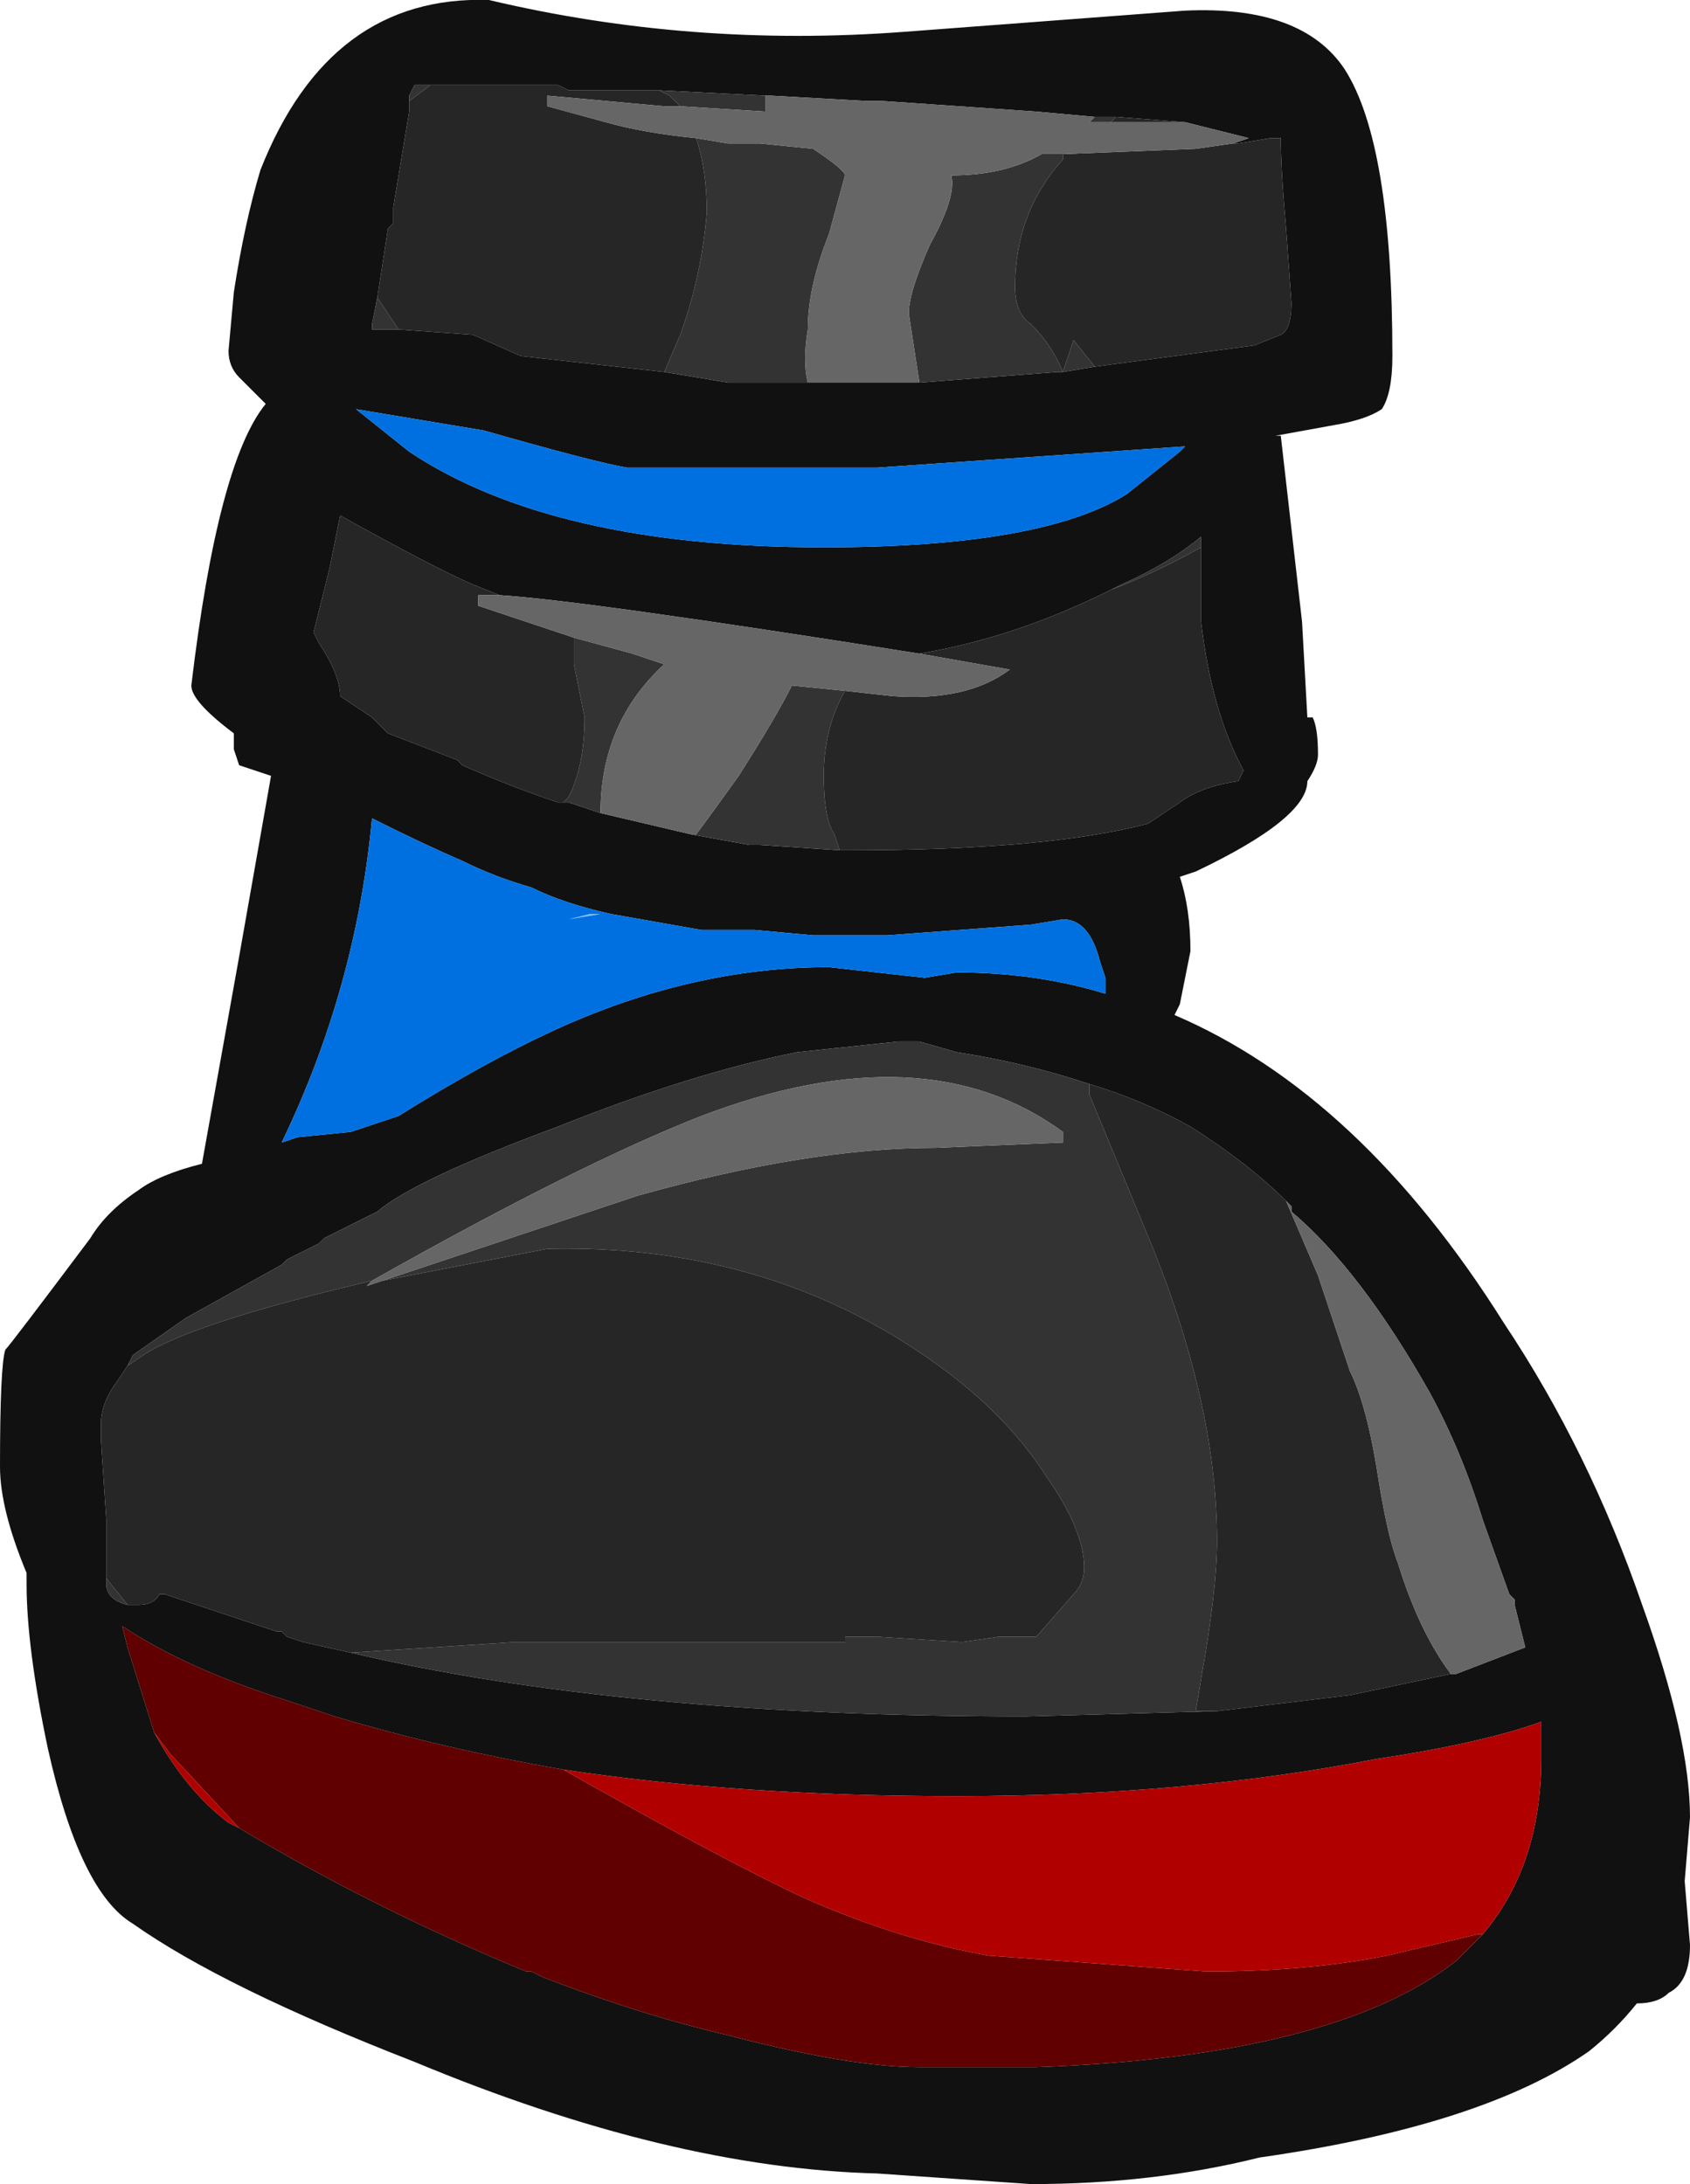 <?xml version="1.0" encoding="UTF-8" standalone="no"?>
<svg xmlns:ffdec="https://www.free-decompiler.com/flash" xmlns:xlink="http://www.w3.org/1999/xlink" ffdec:objectType="frame" height="143.85px" width="111.3px" xmlns="http://www.w3.org/2000/svg">
  <g transform="matrix(1.0, 0.0, 0.0, 1.0, 51.8, 86.1)">
    <use ffdec:characterId="2126" height="20.55" transform="matrix(7.0, 0.0, 0.0, 7.0, -51.8, -86.1)" width="15.9" xlink:href="#shape0"/>
  </g>
  <defs>
    <g id="shape0" transform="matrix(1.0, 0.0, 0.0, 1.0, 7.4, 12.3)">
      <path d="M3.1 -11.2 L2.9 -11.2 2.35 -11.25 0.9 -11.35 0.75 -11.35 -0.15 -11.4 -0.2 -11.4 -1.2 -11.45 -2.05 -11.45 -2.15 -11.5 -3.35 -11.5 -3.5 -11.5 -3.55 -11.4 -3.55 -11.25 -3.7 -10.35 -3.7 -10.2 -3.75 -10.15 -3.85 -9.5 -3.9 -9.25 -3.9 -9.2 -3.65 -9.2 -2.95 -9.15 -2.5 -8.95 -1.15 -8.8 -0.55 -8.7 0.2 -8.7 1.25 -8.7 2.55 -8.8 2.6 -8.8 2.9 -8.85 4.4 -9.05 4.65 -9.15 Q4.75 -9.2 4.75 -9.45 L4.7 -10.15 Q4.65 -10.7 4.65 -11.0 L4.55 -11.0 4.25 -10.95 4.2 -10.95 4.35 -11.0 3.75 -11.15 3.1 -11.2 M5.25 -11.65 Q5.7 -10.95 5.7 -8.95 5.7 -8.6 5.6 -8.45 5.45 -8.35 5.15 -8.3 L4.6 -8.2 4.65 -8.2 4.85 -6.45 4.9 -5.55 4.95 -5.55 Q5.0 -5.45 5.0 -5.2 5.0 -5.1 4.9 -4.95 4.9 -4.6 3.85 -4.1 L3.7 -4.05 Q3.8 -3.75 3.8 -3.35 L3.7 -2.85 3.65 -2.75 Q5.4 -2.0 6.75 0.15 7.55 1.35 8.05 2.8 8.5 4.05 8.5 4.8 L8.45 5.4 8.5 6.0 Q8.5 6.35 8.3 6.45 8.2 6.55 8.0 6.55 7.8 6.8 7.55 7.0 6.55 7.7 4.45 8.0 3.45 8.25 2.3 8.25 L0.85 8.15 Q-1.1 8.1 -3.5 7.1 -5.3 6.4 -6.15 5.8 -6.65 5.5 -6.95 4.15 -7.15 3.2 -7.15 2.6 L-7.15 2.5 Q-7.4 1.9 -7.4 1.5 -7.4 0.55 -7.35 0.4 -7.3 0.35 -6.55 -0.65 -6.4 -0.9 -6.1 -1.1 -5.9 -1.25 -5.5 -1.35 L-5.15 -3.3 -4.85 -5.0 -5.15 -5.1 -5.2 -5.25 -5.2 -5.4 Q-5.6 -5.7 -5.6 -5.85 -5.35 -7.95 -4.9 -8.5 L-5.15 -8.75 Q-5.25 -8.85 -5.25 -9.0 L-5.2 -9.55 Q-5.1 -10.2 -4.95 -10.7 -4.3 -12.35 -2.8 -12.3 -0.9 -11.85 1.1 -12.0 L3.75 -12.2 Q4.85 -12.25 5.25 -11.65 M3.9 -7.15 L3.9 -7.25 Q3.6 -7.0 3.15 -6.8 L3.05 -6.75 Q2.15 -6.3 1.25 -6.15 -1.9 -6.65 -2.7 -6.7 L-2.95 -6.8 Q-3.3 -6.95 -4.2 -7.45 L-4.3 -6.95 -4.45 -6.35 -4.4 -6.25 Q-4.2 -5.95 -4.2 -5.75 L-3.9 -5.55 -3.75 -5.4 -3.1 -5.15 -3.05 -5.1 Q-2.6 -4.9 -2.15 -4.75 L-2.1 -4.75 -2.05 -4.75 -1.75 -4.65 -0.9 -4.45 -0.35 -4.35 -0.25 -4.35 0.5 -4.3 0.6 -4.3 Q2.45 -4.3 3.4 -4.55 L3.7 -4.75 Q3.9 -4.9 4.25 -4.95 L4.3 -5.05 Q4.0 -5.6 3.9 -6.45 L3.9 -7.15 M3.7 -8.05 L3.75 -8.1 0.85 -7.9 -1.5 -7.9 Q-1.8 -7.95 -2.85 -8.25 L-4.05 -8.45 -3.55 -8.05 Q-2.2 -7.15 0.35 -7.15 2.4 -7.15 3.2 -7.65 L3.7 -8.05 M-1.65 -3.7 Q-2.1 -3.8 -2.4 -3.95 -2.75 -4.05 -3.05 -4.2 -3.4 -4.35 -3.9 -4.6 -4.05 -3.0 -4.75 -1.55 L-4.6 -1.6 -4.1 -1.65 -3.65 -1.8 Q-2.85 -2.3 -2.2 -2.6 -0.9 -3.2 0.4 -3.2 L1.3 -3.1 1.6 -3.15 Q2.35 -3.15 3.0 -2.95 L3.0 -3.1 2.95 -3.25 Q2.85 -3.65 2.6 -3.65 L2.3 -3.6 0.95 -3.5 0.25 -3.5 -0.3 -3.55 -0.8 -3.55 -1.65 -3.7 M2.85 -2.1 Q2.25 -2.3 1.6 -2.4 L1.25 -2.5 1.05 -2.5 0.1 -2.4 Q-0.9 -2.2 -2.15 -1.7 -3.5 -1.2 -3.85 -0.9 L-4.35 -0.65 -4.4 -0.6 -4.7 -0.45 -4.75 -0.4 -5.65 0.1 -6.15 0.45 -6.2 0.55 -6.3 0.7 Q-6.45 0.9 -6.45 1.1 L-6.45 1.25 -6.4 2.0 -6.4 2.05 -6.4 2.1 -6.4 2.5 -6.4 2.6 Q-6.4 2.75 -6.2 2.8 L-6.1 2.8 Q-5.95 2.8 -5.9 2.7 L-5.85 2.7 -4.8 3.05 -4.75 3.05 -4.7 3.1 -4.55 3.15 -4.1 3.25 Q-1.55 3.85 2.25 3.85 L4.05 3.8 5.3 3.65 6.25 3.45 6.3 3.45 6.95 3.2 6.85 2.8 6.85 2.75 6.8 2.7 6.55 2.0 Q6.35 1.35 6.05 0.8 5.4 -0.35 4.75 -0.9 L4.75 -0.95 4.7 -1.0 Q4.35 -1.35 3.8 -1.7 3.35 -1.95 2.85 -2.1 M6.55 5.9 Q7.1 5.25 7.1 4.25 L7.1 3.9 Q6.55 4.1 5.55 4.25 3.75 4.6 1.6 4.6 -0.45 4.6 -2.1 4.35 -3.25 4.15 -4.25 3.85 L-4.7 3.7 Q-5.65 3.4 -6.25 3.0 L-6.2 3.2 -5.95 4.0 Q-5.65 4.55 -5.25 4.85 L-5.15 4.9 Q-3.9 5.65 -2.45 6.25 L-2.4 6.25 -2.3 6.3 Q-1.4 6.65 -0.55 6.85 0.6 7.15 1.25 7.15 L2.35 7.15 Q5.15 7.05 6.3 6.15 L6.55 5.9" fill="#111111" fill-rule="evenodd" stroke="none"/>
      <path d="M-1.65 -3.7 L-1.75 -3.7 -2.05 -3.65 -1.85 -3.7 -1.65 -3.7 M-6.4 2.1 L-6.4 2.05 -6.4 2.1" fill="#80c0f0" fill-rule="evenodd" stroke="none"/>
      <path d="M6.55 5.9 L6.3 6.15 Q5.15 7.05 2.35 7.15 L1.25 7.15 Q0.6 7.15 -0.55 6.85 -1.4 6.65 -2.3 6.3 L-2.4 6.25 -2.45 6.25 Q-3.9 5.65 -5.15 4.9 L-5.8 4.2 -5.95 4.0 -6.2 3.2 -6.25 3.0 Q-5.65 3.4 -4.7 3.7 L-4.25 3.85 Q-3.25 4.15 -2.1 4.35 -0.6 5.2 0.15 5.55 1.05 5.95 1.9 6.1 L3.95 6.25 Q4.9 6.25 5.65 6.1 L6.5 5.9 6.55 5.9" fill="#600000" fill-rule="evenodd" stroke="none"/>
      <path d="M3.7 -8.05 L3.2 -7.65 Q2.4 -7.15 0.35 -7.15 -2.2 -7.15 -3.55 -8.05 L-4.05 -8.45 -2.85 -8.25 Q-1.8 -7.95 -1.5 -7.9 L0.85 -7.9 3.75 -8.1 3.7 -8.05 M-1.65 -3.7 L-0.8 -3.55 -0.3 -3.55 0.25 -3.5 0.95 -3.5 2.3 -3.6 2.6 -3.65 Q2.85 -3.65 2.95 -3.25 L3.0 -3.1 3.0 -2.95 Q2.35 -3.15 1.6 -3.15 L1.3 -3.1 0.4 -3.2 Q-0.9 -3.2 -2.2 -2.6 -2.85 -2.3 -3.65 -1.8 L-4.1 -1.65 -4.6 -1.6 -4.75 -1.55 Q-4.05 -3.0 -3.9 -4.6 -3.4 -4.35 -3.05 -4.2 -2.75 -4.05 -2.4 -3.95 -2.1 -3.8 -1.65 -3.7 L-1.85 -3.7 -2.05 -3.65 -1.75 -3.7 -1.65 -3.7" fill="#0070e0" fill-rule="evenodd" stroke="none"/>
      <path d="M-3.9 -9.2 L-3.9 -9.25 -3.9 -9.2 M-2.1 4.35 Q-0.45 4.6 1.6 4.6 3.75 4.6 5.55 4.25 6.55 4.1 7.1 3.9 L7.1 4.25 Q7.1 5.25 6.55 5.9 L6.5 5.9 5.65 6.1 Q4.9 6.25 3.95 6.25 L1.9 6.1 Q1.05 5.95 0.15 5.55 -0.6 5.2 -2.1 4.35 M-5.15 4.9 L-5.25 4.85 Q-5.65 4.55 -5.95 4.0 L-5.8 4.2 -5.15 4.9" fill="#b00000" fill-rule="evenodd" stroke="none"/>
      <path d="M3.1 -11.2 L3.05 -11.15 2.85 -11.15 2.9 -11.2 3.1 -11.2 M2.9 -8.85 L2.6 -8.8 2.55 -8.8 1.25 -8.7 1.15 -9.35 Q1.15 -9.55 1.35 -10.0 1.6 -10.45 1.55 -10.65 2.05 -10.65 2.4 -10.85 L2.6 -10.85 2.6 -10.8 Q2.15 -10.3 2.15 -9.6 2.15 -9.35 2.3 -9.25 2.5 -9.05 2.6 -8.8 L2.7 -9.1 2.9 -8.85 M0.2 -8.7 L-0.55 -8.7 -1.15 -8.8 -1.0 -9.15 Q-0.8 -9.7 -0.75 -10.3 -0.75 -10.7 -0.85 -11.0 L-0.55 -10.95 -0.25 -10.95 0.25 -10.9 Q0.55 -10.7 0.55 -10.65 L0.4 -10.1 Q0.2 -9.6 0.2 -9.2 0.15 -8.9 0.2 -8.7 M-3.65 -9.2 L-3.9 -9.2 -3.9 -9.25 -3.85 -9.5 -3.65 -9.2 M-3.55 -11.25 L-3.55 -11.4 -3.5 -11.5 -3.35 -11.5 -3.55 -11.35 -3.55 -11.25 M-1.2 -11.45 L-0.2 -11.4 -0.2 -11.25 -1.0 -11.3 -1.1 -11.4 -1.2 -11.45 M3.05 -6.75 L3.15 -6.8 Q3.6 -7.0 3.9 -7.25 L3.9 -7.15 Q3.45 -6.9 3.05 -6.75 M0.5 -4.3 L-0.25 -4.35 -0.35 -4.35 -0.9 -4.45 -0.85 -4.45 Q-0.7 -4.65 -0.45 -5.0 -0.1 -5.55 0.05 -5.85 L0.55 -5.8 Q0.35 -5.45 0.35 -5.0 0.35 -4.6 0.45 -4.45 L0.5 -4.3 M-1.75 -4.65 L-2.05 -4.75 -2.1 -4.75 -2.05 -4.8 Q-1.9 -5.1 -1.9 -5.55 L-2.0 -6.05 -2.0 -6.3 -1.45 -6.15 -1.15 -6.05 Q-1.75 -5.5 -1.75 -4.65 M-6.2 0.55 L-6.15 0.45 -5.65 0.1 -4.75 -0.4 -4.7 -0.45 -4.4 -0.6 -4.35 -0.65 -3.85 -0.9 Q-3.5 -1.2 -2.15 -1.7 -0.9 -2.2 0.1 -2.4 L1.05 -2.5 1.25 -2.5 1.6 -2.4 Q2.25 -2.3 2.85 -2.1 L2.85 -2.0 3.45 -0.55 Q4.05 0.95 4.05 2.2 4.05 2.65 3.9 3.5 L3.85 3.8 4.05 3.8 2.25 3.85 Q-1.55 3.85 -4.1 3.25 L-2.55 3.15 0.55 3.15 0.55 3.1 0.85 3.1 1.65 3.15 2.0 3.1 2.35 3.1 2.7 2.7 Q2.8 2.6 2.8 2.45 2.8 2.1 2.45 1.6 2.1 1.05 1.5 0.6 -0.1 -0.6 -2.25 -0.55 L-3.8 -0.25 -1.4 -1.05 Q0.2 -1.5 1.4 -1.5 L2.6 -1.55 2.6 -1.65 Q1.3 -2.6 -0.8 -1.8 -1.95 -1.35 -3.9 -0.25 -5.6 0.15 -6.05 0.45 L-6.2 0.55 M-6.2 2.8 Q-6.4 2.75 -6.4 2.6 L-6.4 2.5 -6.4 2.55 -6.2 2.8" fill="#333333" fill-rule="evenodd" stroke="none"/>
      <path d="M3.05 -11.15 L3.1 -11.2 3.75 -11.15 3.05 -11.15 M4.2 -10.95 L4.25 -10.95 4.55 -11.0 4.65 -11.0 Q4.65 -10.7 4.7 -10.15 L4.75 -9.45 Q4.75 -9.2 4.65 -9.15 L4.4 -9.05 2.9 -8.85 2.7 -9.1 2.6 -8.8 Q2.5 -9.05 2.3 -9.25 2.15 -9.35 2.15 -9.6 2.15 -10.3 2.6 -10.8 L2.6 -10.85 3.85 -10.9 4.2 -10.95 M-1.15 -8.8 L-2.5 -8.95 -2.95 -9.15 -3.65 -9.2 -3.85 -9.5 -3.75 -10.15 -3.7 -10.2 -3.7 -10.35 -3.55 -11.25 -3.55 -11.35 -3.35 -11.5 -2.15 -11.5 -2.05 -11.45 -1.2 -11.45 -1.1 -11.4 -1.0 -11.3 -1.15 -11.3 -2.25 -11.4 -2.25 -11.3 -1.7 -11.15 Q-1.35 -11.05 -0.85 -11.0 -0.75 -10.7 -0.75 -10.3 -0.8 -9.7 -1.0 -9.15 L-1.15 -8.8 M3.05 -6.75 Q3.45 -6.9 3.9 -7.15 L3.9 -6.45 Q4.0 -5.6 4.3 -5.05 L4.25 -4.95 Q3.9 -4.9 3.7 -4.75 L3.4 -4.55 Q2.45 -4.3 0.6 -4.3 L0.5 -4.3 0.45 -4.45 Q0.35 -4.6 0.35 -5.0 0.35 -5.45 0.55 -5.8 L1.0 -5.75 Q1.7 -5.7 2.1 -6.0 L1.25 -6.15 Q2.15 -6.3 3.05 -6.75 M-2.1 -4.75 L-2.15 -4.75 Q-2.6 -4.9 -3.05 -5.1 L-3.1 -5.15 -3.75 -5.4 -3.9 -5.55 -4.2 -5.75 Q-4.2 -5.95 -4.4 -6.25 L-4.45 -6.35 -4.3 -6.95 -4.2 -7.45 Q-3.3 -6.95 -2.95 -6.8 L-2.7 -6.7 -2.9 -6.7 -2.9 -6.6 -2.0 -6.3 -2.0 -6.05 -1.9 -5.55 Q-1.9 -5.1 -2.05 -4.8 L-2.1 -4.75 M2.85 -2.1 Q3.35 -1.95 3.8 -1.7 4.35 -1.35 4.7 -1.0 L5.0 -0.3 5.3 0.6 Q5.45 0.9 5.55 1.5 5.65 2.15 5.75 2.4 5.95 3.05 6.25 3.45 L5.3 3.65 4.05 3.8 3.85 3.8 3.9 3.5 Q4.05 2.65 4.05 2.2 4.05 0.95 3.45 -0.55 L2.85 -2.0 2.85 -2.1 M-4.1 3.25 L-4.55 3.15 -4.7 3.1 -4.75 3.05 -4.8 3.05 -5.85 2.7 -5.9 2.7 Q-5.95 2.8 -6.1 2.8 L-6.2 2.8 -6.4 2.55 -6.4 2.5 -6.4 2.1 -6.4 2.05 -6.4 2.0 -6.45 1.25 -6.45 1.1 Q-6.45 0.9 -6.3 0.7 L-6.2 0.55 -6.05 0.45 Q-5.6 0.15 -3.9 -0.25 L-3.95 -0.2 -3.8 -0.25 -2.25 -0.55 Q-0.1 -0.6 1.5 0.6 2.1 1.05 2.45 1.6 2.8 2.1 2.8 2.45 2.8 2.6 2.7 2.7 L2.35 3.1 2.0 3.1 1.65 3.15 0.85 3.1 0.55 3.1 0.55 3.15 -2.55 3.15 -4.1 3.25" fill="#262626" fill-rule="evenodd" stroke="none"/>
      <path d="M2.9 -11.2 L2.85 -11.15 3.05 -11.15 3.75 -11.15 4.35 -11.0 4.2 -10.95 3.85 -10.9 2.6 -10.85 2.4 -10.85 Q2.05 -10.65 1.55 -10.65 1.6 -10.45 1.35 -10.0 1.15 -9.55 1.15 -9.35 L1.25 -8.7 0.2 -8.7 Q0.15 -8.9 0.2 -9.2 0.2 -9.6 0.4 -10.1 L0.55 -10.65 Q0.55 -10.7 0.25 -10.9 L-0.25 -10.95 -0.55 -10.95 -0.85 -11.0 Q-1.35 -11.05 -1.7 -11.15 L-2.25 -11.3 -2.25 -11.4 -1.15 -11.3 -1.0 -11.3 -0.2 -11.25 -0.2 -11.4 -0.15 -11.4 0.75 -11.35 0.9 -11.35 2.35 -11.25 2.9 -11.2 M-0.9 -4.45 L-1.75 -4.65 Q-1.75 -5.5 -1.15 -6.05 L-1.45 -6.15 -2.0 -6.3 -2.9 -6.6 -2.9 -6.7 -2.7 -6.7 Q-1.9 -6.65 1.25 -6.15 L2.1 -6.0 Q1.7 -5.7 1.0 -5.75 L0.55 -5.8 0.05 -5.85 Q-0.1 -5.55 -0.45 -5.0 -0.7 -4.65 -0.85 -4.45 L-0.9 -4.45 M4.7 -1.0 L4.75 -0.95 4.75 -0.9 Q5.4 -0.35 6.05 0.8 6.35 1.35 6.55 2.0 L6.8 2.7 6.85 2.75 6.85 2.8 6.95 3.2 6.3 3.45 6.25 3.45 Q5.95 3.05 5.75 2.4 5.65 2.15 5.55 1.5 5.45 0.9 5.3 0.6 L5.0 -0.3 4.7 -1.0 M-3.9 -0.25 Q-1.95 -1.35 -0.8 -1.8 1.3 -2.6 2.6 -1.65 L2.6 -1.55 1.4 -1.5 Q0.2 -1.5 -1.4 -1.05 L-3.8 -0.25 -3.95 -0.2 -3.9 -0.25" fill="#666666" fill-rule="evenodd" stroke="none"/>
    </g>
  </defs>
</svg>

